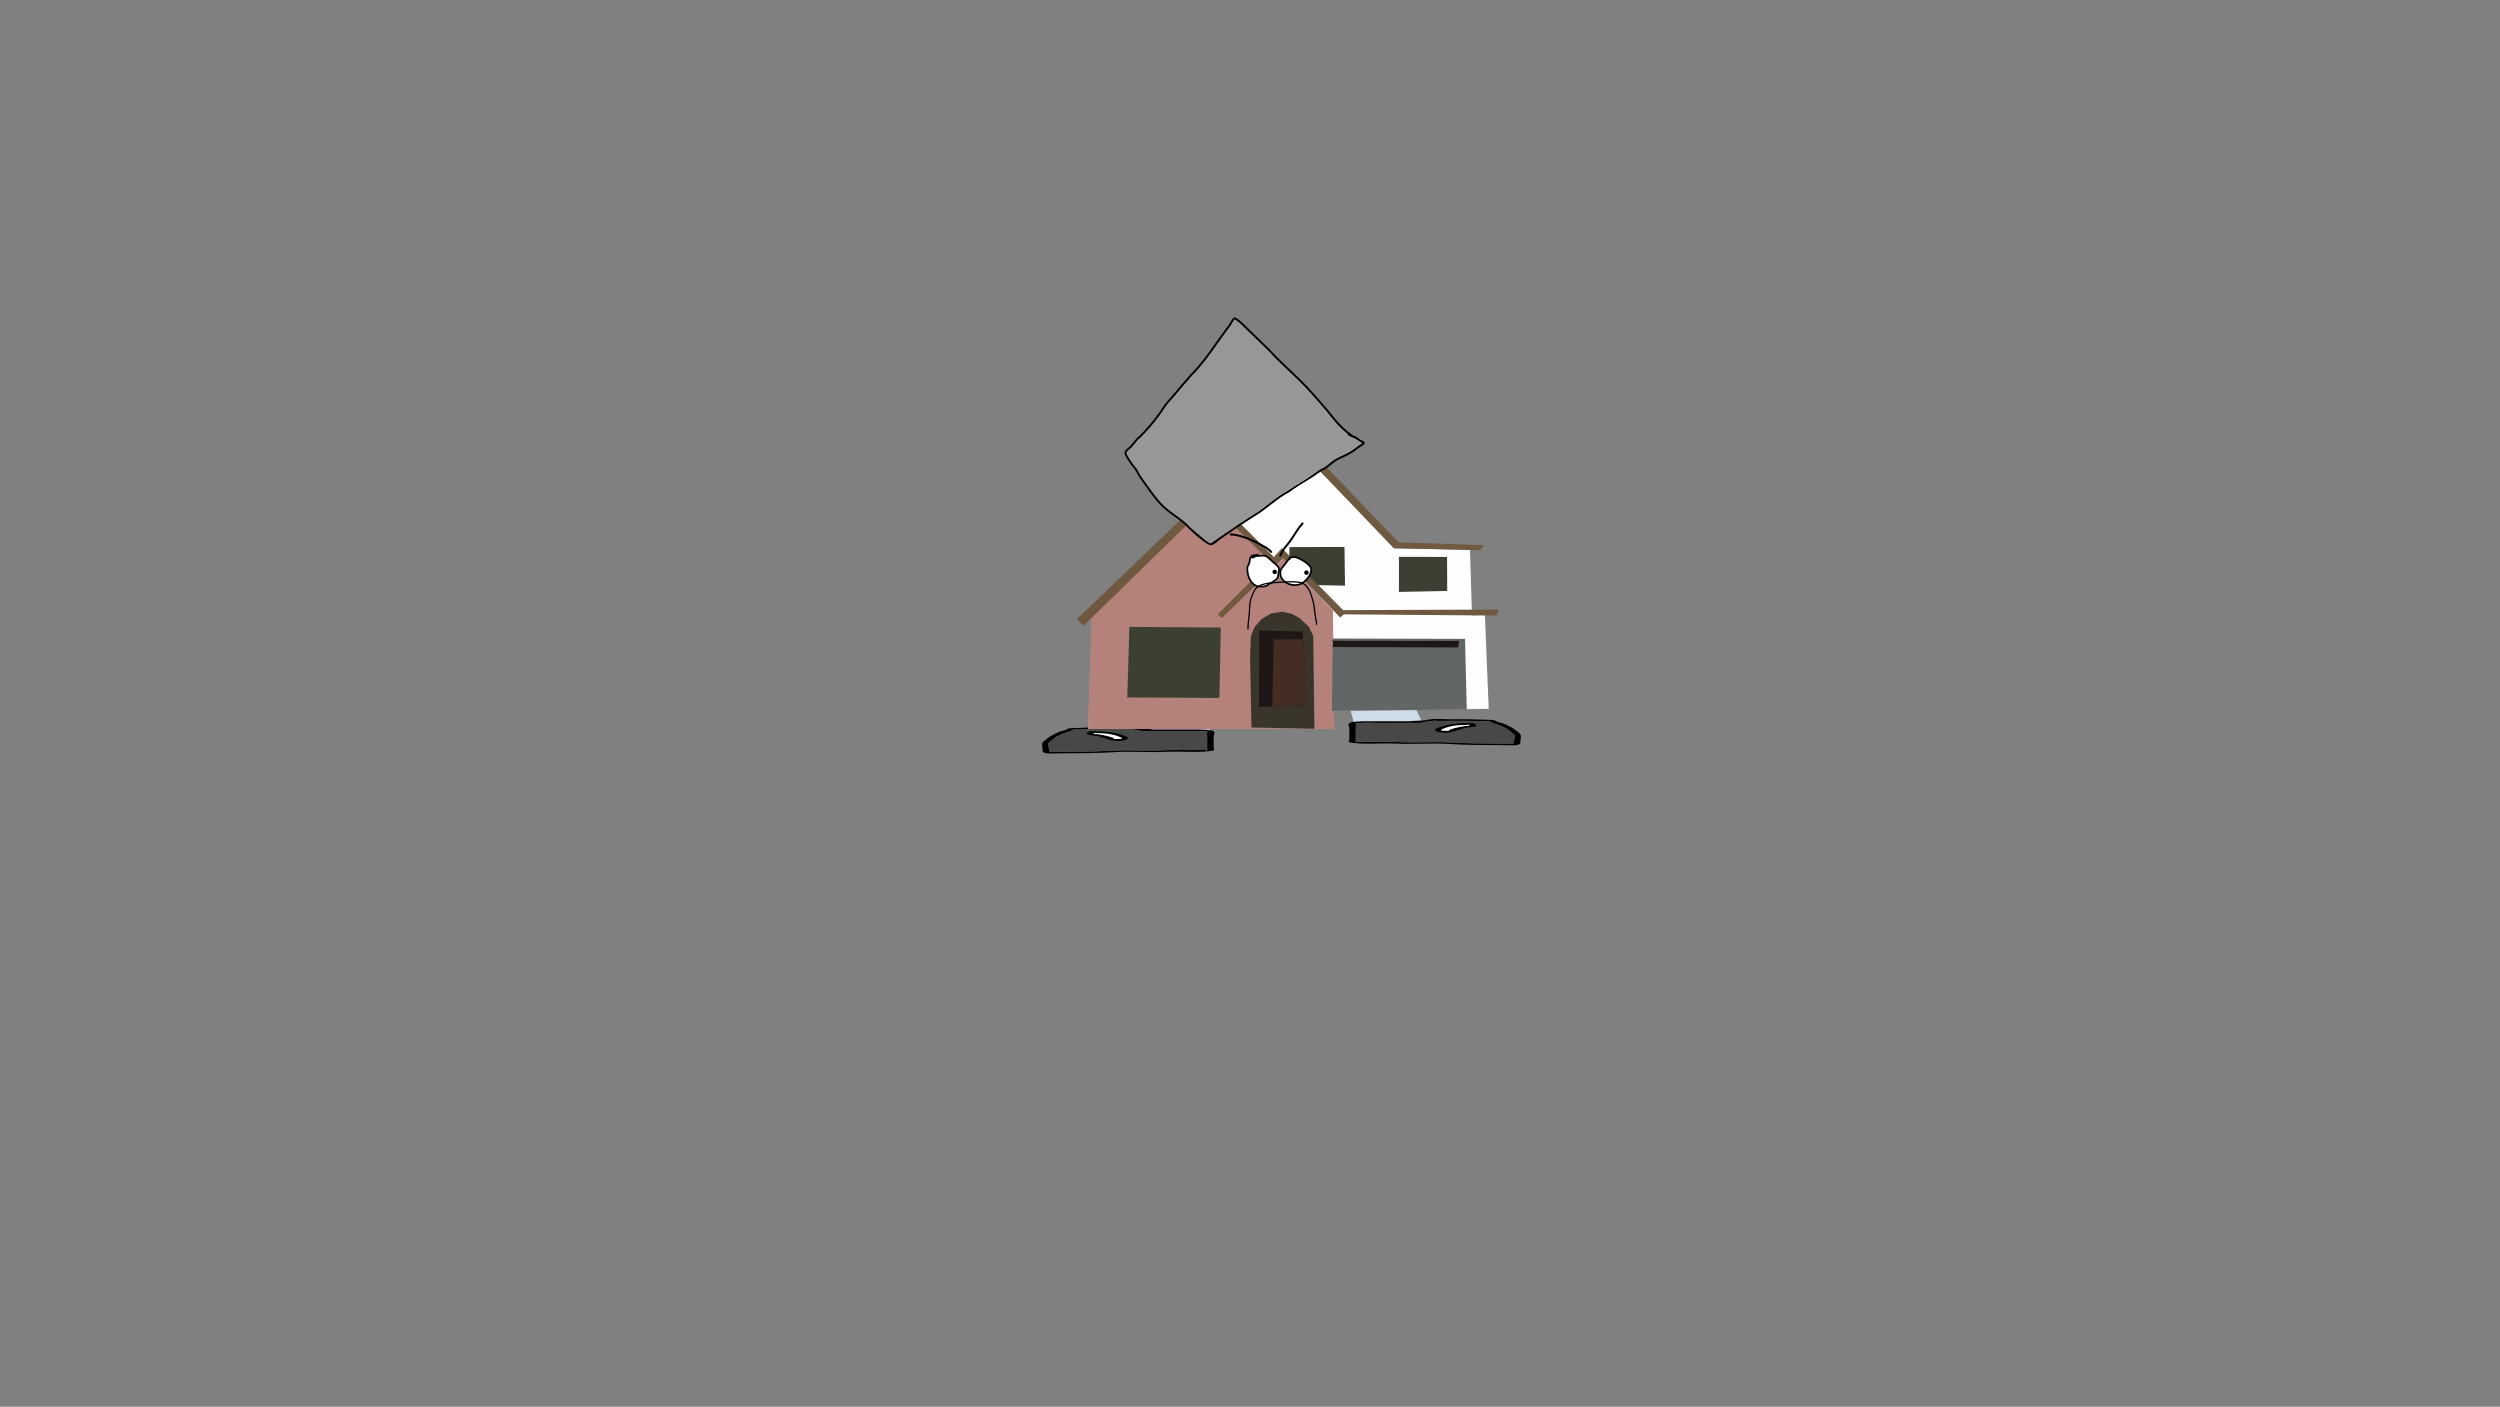 <svg version="1.1" xmlns="http://www.w3.org/2000/svg" xmlns:xlink="http://www.w3.org/1999/xlink" width="2878.25" height="1619.58" viewBox="0,0,2878.25,1619.58"><rect x="0" y="0" width="2878.25" height="1619.58" fill="#808080" stroke="none"/><g transform="translate(1117.373,629.809)"><g data-paper-data="{&quot;isPaintingLayer&quot;:true}" stroke-linejoin="miter" stroke-miterlimit="10" stroke-dasharray="" stroke-dashoffset="0" style="mix-blend-mode: normal"><g fill-rule="nonzero" stroke-width="0"><path d="M195.801,211.522l24.595,-21.009l68.721,-0.188l-14.467,21.196z" fill="#cedce9" stroke="#000000" stroke-linecap="round"/><g stroke="none" stroke-linecap="butt"><path d="M189.264,210.421c-2.373,-0.297 -8.022,-0.759 -5.547,-1.237c-1.353,0.153 -3.159,0.34 -4.12,0.39c-4.551,0.238 -10.45,0 -15.146,0c-12.885,0 -25.393,-0.126 -37.865,0.473c-5.636,0.271 -7.186,-0.566 -8.917,0.605c-3.57,1.964 -10.287,3.717 -14.602,5.694c-5.848,2.68 -8.116,5.267 -11.701,7.954c-4.057,2.213 -0.752,6.462 -0.752,8.925c0,0.659 1.138,1.833 0.051,2.318c1.081,0.025 2.124,0.047 2.789,0.047c4.418,0 8.835,0 13.253,0c17.573,0 37.99,-0.096 55.046,-1.161c20.251,-1.136 42.2,0.493 62.614,-0.527c11.179,-0.512 23.366,-0.207 34.748,-0.204c5.774,0.002 10.719,-0.546 13.253,0.473c0.666,0.268 0,-0.631 0,-0.946c0,-0.788 0,-1.577 0,-2.365c0,-4.415 0,-8.83 0,-13.244c0,-1.044 -1.095,-4.778 1.17,-5.182c-0.425,-0.006 -0.906,-0.017 -1.17,-0.021c-2.343,-0.043 -3.652,-0.01 -5.48,-0.336c-3.174,-0.566 -13.882,-0.137 -18.186,-0.137c-16.724,0 -33.448,0 -50.172,0c0,0 -3.787,0 -3.787,-0.946c0,-0.039 0.006,-0.076 0.019,-0.112c-1.81,-0.096 -3.639,-0.229 -5.499,-0.461zM248.703,210.048c10.095,0 22.998,-0.449 29.893,1.469c3.951,1.099 1.346,4.623 1.346,6.099c0,4.415 0,8.83 0,13.244c0,0.504 1.304,3.005 0,3.311c-13.173,3.092 -38.003,0.681 -54.089,1.586c-19.962,0.997 -42.95,-0.903 -62.263,0.507c-17.579,1.098 -38.758,1.218 -56.883,1.218c-2.6,0 -18.192,0.492 -19.879,0c-4.84,-1.411 -3.787,-2.587 -3.787,-4.257c0,-3.02 -2.143,-6.62 1.141,-9.523c3.675,-2.754 6.251,-5.516 12.112,-8.202c2.364,-1.083 4.918,-2.532 7.973,-3.511c1.999,-0.64 5.821,-1.16 6.299,-1.993c3.239,-2.191 9.094,-1.473 16.021,-1.841c12.331,-0.656 25.091,-0.473 37.865,-0.473c4.711,0 13.916,-0.542 17.239,-0.373c5.785,0.293 9.139,1.526 14.746,1.892c4.114,0.269 8.45,0.11 13.253,0.71c0.365,0.046 0.729,0.091 1.094,0.137c12.639,0 25.279,0 37.918,0z" fill="#000000"/><path d="M194.816,210.836c-0.012,0.036 -0.018,0.073 -0.018,0.112c0,0.946 3.805,0.948 3.805,0.948c16.724,0 33.537,0.019 50.261,0.019c4.304,0 15.022,-0.425 18.196,0.141c1.828,0.326 3.14,0.295 5.483,0.338c0.264,0.005 0.746,0.015 1.171,0.022c-2.265,0.404 -1.159,4.147 -1.159,5.191c0,4.415 -0.008,8.856 -0.008,13.271c0,0.788 -0.006,1.581 -0.006,2.369c0,0.315 0.663,1.215 -0.003,0.947c-2.534,-1.019 -7.483,-0.469 -13.257,-0.471c-11.383,-0.004 -23.603,-0.297 -34.782,0.215c-20.414,1.02 -42.564,-0.601 -62.815,0.536c-17.056,1.065 -37.556,1.145 -55.129,1.145c-4.418,0 -8.843,-0.003 -13.261,-0.003c-0.665,0 -1.71,-0.023 -2.79,-0.047c1.087,-0.485 -0.058,-1.662 -0.058,-2.322c0,-2.463 -3.322,-6.728 0.735,-8.941c3.585,-2.687 5.861,-5.292 11.709,-7.972c4.315,-1.977 11.06,-3.744 14.63,-5.708c1.731,-1.171 3.292,-0.338 8.928,-0.608c12.472,-0.599 25.062,-0.486 37.947,-0.486c4.696,0 10.648,0.236 15.199,-0.002c0.961,-0.05 2.781,-0.237 4.135,-0.39c-2.475,0.478 3.195,0.941 5.569,1.237c1.86,0.232 3.711,0.367 5.521,0.462z" fill="#484848"/><path d="M141.733,214.305c0,0.32 1.305,0.707 0.655,0.96c1.664,0.043 3.338,0.136 4.825,0.322c5.733,0.716 17.397,3.326 18.497,5.052c0.089,0.14 -1.532,0.164 -1.257,0.288c0.914,0.414 8.359,-0.306 9.216,-0.188c0.194,0.027 0.289,0.068 0.327,0.119c-0.04,-0.157 -0.076,-0.308 -0.076,-0.404c0,-0.335 0.053,-0.696 -0.547,-0.996c-5.099,-2.642 -13.429,-5.153 -27.852,-5.153c0,0 -1.702,-0 -2.824,-0.285c-0.374,-0.053 -0.665,-0.116 -0.86,-0.189c-0.05,0.18 -0.103,0.364 -0.103,0.474zM173.918,221.4c0.258,0.194 0.182,-0.128 0.096,-0.464c-0.018,0.146 -0.273,0.332 -0.096,0.464zM180.145,218.612c4.708,2.353 -5.982,5.79 -15.693,4.207c-9.162,-1.493 -12.265,-4.495 -20.626,-5.54c-2.825,-0.353 -6.21,-0.546 -8.32,-1.133c-3.344,-0.93 -1.862,-4.107 4.533,-4.107c4.605,0 6.873,0.373 11.16,0.373h1.893c0,0 2.173,0 3.227,0.411c11.216,0.915 18.414,3.239 23.826,5.788z" fill="#000000"/><path d="M141.695,213.799c0.195,0.073 0.486,0.136 0.86,0.189c1.122,0.285 2.832,0.283 2.832,0.283c14.423,0 23.054,2.567 28.153,5.209c0.6,0.3 0.53,0.667 0.53,1.003c0,0.095 0.029,0.249 0.069,0.406c-0.038,-0.05 -0.132,-0.092 -0.326,-0.119c-0.856,-0.118 -8.366,0.615 -9.28,0.2c-0.275,-0.124 1.167,-0.231 1.077,-0.371c-1.1,-1.725 -12.819,-4.322 -18.553,-5.038c-1.487,-0.186 -3.171,-0.275 -4.835,-0.318c0.651,-0.253 -0.639,-0.646 -0.639,-0.966c0,-0.11 0.061,-0.296 0.111,-0.477z" fill="#ffffff"/></g></g><g fill-rule="nonzero" stroke-width="0"><path d="M441.359,202.09l-14.467,-52.602l68.721,0.466l24.595,52.137z" fill="#cedce9" stroke="#000000" stroke-linecap="round"/><path d="M526.743,200.988c-1.86,0.232 -3.688,0.365 -5.499,0.461c0.012,0.036 0.019,0.073 0.019,0.112c0,0.946 -3.787,0.946 -3.787,0.946c-16.724,0 -33.448,0 -50.172,0c-4.304,0 -15.012,-0.429 -18.186,0.137c-1.828,0.326 -3.137,0.294 -5.48,0.336c-0.264,0.005 -0.745,0.015 -1.17,0.021c2.265,0.404 1.17,4.138 1.17,5.182c0,4.415 0,8.83 0,13.244c0,0.788 0,1.577 0,2.365c0,0.315 -0.666,1.214 0,0.946c2.534,-1.019 7.479,-0.471 13.253,-0.473c11.383,-0.004 23.569,-0.308 34.748,0.204c20.414,1.02 42.363,-0.61 62.614,0.527c17.056,1.065 37.474,1.161 55.046,1.161c4.418,0 8.835,0 13.253,0c0.665,0 1.708,-0.022 2.789,-0.047c-1.087,-0.485 0.051,-1.659 0.051,-2.318c0,-2.463 3.305,-6.712 -0.752,-8.925c-3.585,-2.687 -5.853,-5.274 -11.701,-7.954c-4.315,-1.977 -11.032,-3.73 -14.602,-5.694c-1.731,-1.171 -3.28,-0.334 -8.917,-0.605c-12.472,-0.599 -24.981,-0.473 -37.865,-0.473c-4.697,0 -10.595,0.238 -15.146,0c-0.961,-0.05 -2.766,-0.237 -4.12,-0.39c2.475,0.478 -3.173,0.94 -5.547,1.237zM467.305,200.615c12.639,0 25.279,0 37.918,0c0.365,-0.046 0.729,-0.091 1.094,-0.137c4.803,-0.6 9.138,-0.441 13.253,-0.71c5.607,-0.366 8.961,-1.599 14.746,-1.892c3.323,-0.169 12.528,0.373 17.239,0.373c12.774,0 25.535,-0.182 37.866,0.473c6.927,0.368 12.781,-0.35 16.021,1.841c0.478,0.832 4.3,1.352 6.299,1.993c3.055,0.978 5.609,2.428 7.973,3.511c5.861,2.686 8.438,5.448 12.112,8.202c3.284,2.903 1.141,6.503 1.141,9.523c0,1.67 1.053,2.846 -3.787,4.257c-1.688,0.492 -17.279,0 -19.879,0c-18.125,0 -39.304,-0.12 -56.883,-1.218c-19.312,-1.41 -42.301,0.49 -62.263,-0.507c-16.086,-0.905 -40.916,1.506 -54.089,-1.586c-1.304,-0.306 0,-2.807 0,-3.311c0,-4.415 0,-8.83 0,-13.244c0,-1.476 -2.604,-5 1.346,-6.099c6.894,-1.918 19.797,-1.469 29.893,-1.469z" fill="#000000" stroke="none" stroke-linecap="butt"/><path d="M521.192,201.404c1.81,-0.096 3.661,-0.23 5.521,-0.462c2.373,-0.296 8.044,-0.759 5.569,-1.237c1.353,0.153 3.174,0.34 4.135,0.39c4.551,0.238 10.503,0.002 15.199,0.002c12.884,0 25.475,-0.113 37.947,0.486c5.636,0.271 7.198,-0.562 8.929,0.608c3.57,1.964 10.316,3.731 14.631,5.708c5.848,2.68 8.124,5.285 11.709,7.972c4.057,2.213 0.735,6.478 0.735,8.941c0,0.659 -1.145,1.836 -0.058,2.322c-1.08,0.025 -2.126,0.047 -2.79,0.047c-4.418,0 -8.843,0.003 -13.261,0.003c-17.573,0 -38.073,-0.08 -55.129,-1.145c-20.251,-1.137 -42.401,0.484 -62.815,-0.536c-11.179,-0.512 -23.4,-0.218 -34.782,-0.215c-5.774,0.002 -10.724,-0.548 -13.257,0.471c-0.666,0.268 -0.003,-0.632 -0.003,-0.947c0,-0.788 -0.006,-1.581 -0.006,-2.369c0,-4.415 -0.008,-8.856 -0.008,-13.271c0,-1.044 1.107,-4.787 -1.159,-5.191c0.425,-0.006 0.906,-0.017 1.171,-0.022c2.343,-0.043 3.655,-0.012 5.483,-0.338c3.174,-0.566 13.892,-0.141 18.196,-0.141c16.724,0 33.537,-0.019 50.261,-0.019c0,0 3.805,-0.002 3.805,-0.948c0,-0.039 -0.006,-0.076 -0.018,-0.112z" fill="#484848" stroke="none" stroke-linecap="butt"/><path d="M574.275,204.872c0,-0.11 -0.052,-0.293 -0.103,-0.474c-0.195,0.073 -0.486,0.136 -0.86,0.189c-1.122,0.285 -2.824,0.285 -2.824,0.285c-14.423,0 -22.754,2.511 -27.852,5.153c-0.6,0.3 -0.547,0.661 -0.547,0.996c0,0.095 -0.037,0.247 -0.076,0.404c0.038,-0.05 0.133,-0.092 0.327,-0.119c0.856,-0.118 8.302,0.602 9.216,0.188c0.275,-0.124 -1.347,-0.148 -1.257,-0.288c1.1,-1.725 12.763,-4.335 18.497,-5.052c1.487,-0.186 3.161,-0.279 4.825,-0.322c-0.651,-0.253 0.655,-0.641 0.655,-0.96zM541.993,211.503c-0.086,0.336 -0.162,0.658 0.096,0.464c0.177,-0.132 -0.078,-0.318 -0.096,-0.464zM535.862,209.179c5.412,-2.549 12.609,-4.873 23.826,-5.788c1.054,-0.411 3.227,-0.411 3.227,-0.411h1.893c4.287,0 6.555,-0.373 11.16,-0.373c6.395,0 7.877,3.177 4.533,4.107c-2.11,0.587 -5.495,0.78 -8.32,1.133c-8.361,1.045 -11.464,4.046 -20.626,5.54c-9.711,1.583 -20.401,-1.855 -15.693,-4.207z" fill="#000000" stroke="none" stroke-linecap="butt"/><path d="M574.313,204.367c0.05,0.18 0.111,0.367 0.111,0.477c0,0.32 -1.29,0.713 -0.639,0.966c-1.664,0.043 -3.348,0.132 -4.835,0.318c-5.734,0.716 -17.453,3.313 -18.553,5.038c-0.09,0.14 1.352,0.247 1.077,0.371c-0.914,0.414 -8.424,-0.318 -9.28,-0.2c-0.194,0.027 -0.288,0.068 -0.326,0.119c0.04,-0.157 0.069,-0.31 0.069,-0.406c0,-0.335 -0.07,-0.703 0.53,-1.003c5.099,-2.642 13.73,-5.209 28.153,-5.209c0,0 1.71,0.002 2.832,-0.283c0.374,-0.053 0.665,-0.116 0.86,-0.189z" fill="#ffffff" stroke="none" stroke-linecap="butt"/></g><path d="M-1117.373,989.77v-1619.58h2878.25v1619.58z" fill="none" fill-rule="nonzero" stroke="#000000" stroke-width="0" stroke-linecap="butt"/><g><path d="M510.516,74.801l-0.23,-0.23l7.362,-0.23z" fill="#3f7e38" fill-rule="evenodd" stroke="none" stroke-width="1" stroke-linecap="butt"/><path d="M135.688,209.1l4.242,-128.65l136.236,-132.653l15.665,15.669l82.969,-80.121l112.325,118.101l87.935,1.591l2.247,75.729l14.9,-0.751l4.384,108.26l-179.166,2.022l-0.571,19.78z" fill="#fefefe" fill-rule="nonzero" stroke="#000000" stroke-width="0" stroke-linecap="round"/><path d="M135.245,209.494l3.839,-128.731l136.968,-133.166l74.784,74.57l9.854,-9.328l56.536,60.286l1.563,136.412z" fill="#b4827b" fill-rule="nonzero" stroke="#000000" stroke-width="0" stroke-linecap="round"/><path d="M323.485,207.756l-1.685,-80.602l0.981,-24.651l4.461,-10.69l7.824,-8.897l10.89,-6.493l12.454,-1.945l11.278,2.326l8.868,4.782l11.05,10.238l4.969,10.6l1.328,106.769z" fill="#39352a" fill-rule="nonzero" stroke="#000000" stroke-width="0" stroke-linecap="round"/><path d="M387.73,182.076l-55.582,2.156l0.169,-88.174l49.931,1.145z" fill="#1f1715" fill-rule="nonzero" stroke="#000000" stroke-width="0" stroke-linecap="round"/><path d="M347.566,183.73l1.288,-77.277l34.091,-0.124l4.78,75.241z" fill="#442e23" fill-rule="nonzero" stroke="#000000" stroke-width="0" stroke-linecap="round"/><path d="M493.239,11.301l55.4,0.078l0.173,39.164l-55.592,1.142z" fill="#3c4032" fill-rule="nonzero" stroke="#000000" stroke-width="0" stroke-linecap="round"/><path d="M416.052,188.741l1.027,-83.414l152.251,0.367l1.998,81.355z" fill="#626667" fill-rule="nonzero" stroke="#000000" stroke-width="0" stroke-linecap="round"/><path d="M415.479,107.88l147.278,0.211l-1.754,7.525l-143.881,-0.447l0.328,-8.12z" fill="#1f1715" fill-rule="nonzero" stroke="#000000" stroke-width="0" stroke-linecap="round"/><path d="M289.304,81.745l-4.708,-4.216l60.501,-60.546l-69.399,-68.533l-145.105,141.716l-2.548,-1.193l-5.537,-6.035l153.825,-147.634l17.218,17.896l82.276,-80.54l117.042,122.005l98.044,3.119l-4.205,5.925l-98.798,-2.3l-113.602,-117.726l-78.018,74.969l52.964,52.862l9.237,-10.235l70.492,71.364l179.737,-0.709l-3.586,6.934l-175.344,-1.363l-4.226,3.693l-65.591,-68.164z" fill="#6f5940" fill-rule="nonzero" stroke="#000000" stroke-width="0" stroke-linecap="round"/><path d="M366.91,11.447l0.297,-11.367l63.312,-0.201l0.631,44.638l-31.258,-0.715z" fill="#3c4032" fill-rule="nonzero" stroke="#000000" stroke-width="0" stroke-linecap="round"/><path d="M286.576,173.735l-106.11,-0.58l2.415,-81.256l105.2,0.817z" fill="#3c4032" fill-rule="nonzero" stroke="#000000" stroke-width="0" stroke-linecap="round"/><path d="M367.907,12.383c5.718,-3.111 13.003,2.285 17.576,4.887c1.627,1.706 5.348,3.996 6.197,6.24c2.58,6.816 -5.052,15.351 -10.343,18.346c-8.39,4.779 -22.207,0.419 -24.382,-9.286c-0.056,-1.822 -0.597,-3.153 -0.148,-5.001c0.894,-3.685 4.075,-5.914 6.085,-8.989c1.217,-1.862 2.978,-4.221 4.939,-5.403l-0.239,-0.611c0.103,-0.064 0.209,-0.125 0.315,-0.183z" fill="#ffffff" fill-rule="nonzero" stroke="#000000" stroke-width="2" stroke-linecap="butt"/><path d="M324.461,10.838c0,0 -0.679,0.529 -0.06,1.136c0.619,0.608 1.229,-0.014 1.229,-0.014c1.62,-1.774 4.749,-1.797 7.036,-1.817c1.938,-0.018 4.871,-0.578 6.745,0.061c2.426,0.828 4.282,2.993 6.19,4.55c2.51,3.076 7.554,5.621 9.26,9.197c0.987,2.068 -0.145,4.863 -0.48,6.882c-0.254,1.529 -0.237,4.521 -1.403,5.478c-2.661,2.721 -6.584,4.623 -9.823,6.579c-0.955,0.577 -1.934,1.692 -3.053,1.994c-3.243,0.874 -6.949,0.631 -10.255,0.3c-1.058,-0.86 -2.423,-1.171 -3.493,-2.017c-5.84,-4.62 -7.621,-11.832 -7.689,-18.918c-0.165,-1.514 1.741,-4.12 2.236,-5.755c0.662,-2.189 0.57,-6.54 2.623,-8.093c0.811,-0.614 1.946,-0.935 3.185,-1.086c-0.94,0.392 -1.673,0.963 -2.248,1.522z" fill="#ffffff" fill-rule="nonzero" stroke="#000000" stroke-width="2" stroke-linecap="butt"/><path d="M347.6,28.654c-0.014,-1.437 1.14,-2.614 2.578,-2.628c1.437,-0.014 2.614,1.14 2.628,2.578c0.014,1.437 -1.14,2.614 -2.578,2.628c-1.437,0.014 -2.614,-1.14 -2.628,-2.578z" fill="#000000" fill-rule="nonzero" stroke="none" stroke-width="0.5" stroke-linecap="butt"/><path d="M384.144,29.523c-0.014,-1.437 1.14,-2.614 2.578,-2.628c1.437,-0.014 2.614,1.14 2.628,2.578c0.014,1.437 -1.14,2.614 -2.578,2.628c-1.437,0.014 -2.614,-1.14 -2.628,-2.578z" fill="#000000" fill-rule="nonzero" stroke="none" stroke-width="0.5" stroke-linecap="butt"/><path d="M298.376,-14.441c-0.011,-1.157 1.146,-1.168 1.146,-1.168l0.725,-0.005c4.416,0.196 8.967,1.168 13.12,2.632c7.856,2.397 14.581,5.477 21.734,9.505c4.278,2.409 8.665,4.492 11.881,8.275c0,0 0.749,0.882 -0.133,1.631c-0.882,0.749 -1.631,-0.132 -1.631,-0.132c-3.015,-3.55 -7.233,-5.493 -11.253,-7.757c-7.029,-3.958 -13.604,-6.966 -21.321,-9.323c-3.951,-1.392 -8.292,-2.348 -12.496,-2.519l-0.604,0.007c0,0 -1.157,0.011 -1.168,-1.146z" fill="#000000" fill-rule="nonzero" stroke="none" stroke-width="0.5" stroke-linecap="butt"/><path d="M382.662,-28.268c1.055,0.475 0.58,1.53 0.58,1.53l-0.347,0.635c-1.535,1.702 -2.904,3.482 -4.302,5.297c-4.158,5.877 -7.753,12.573 -12.388,18.071c-3.691,4.378 -6.308,7.615 -8.526,12.948c0,0 -0.445,1.068 -1.513,0.622c-1.068,-0.445 -0.622,-1.513 -0.622,-1.513c2.326,-5.553 5.045,-8.984 8.892,-13.548c4.601,-5.457 8.166,-12.12 12.296,-17.954c1.444,-1.874 2.861,-3.712 4.445,-5.471l-0.045,-0.035c0,0 0.475,-1.055 1.53,-0.58z" fill="#000000" fill-rule="nonzero" stroke="none" stroke-width="0.5" stroke-linecap="butt"/><path d="M319.426,95.006c-0.75,0 -0.75,-0.75 -0.75,-0.75v-0.092c0.005,-5.417 0.91,-11.103 1.385,-16.561c0.56,-5.108 0.314,-10.515 1.393,-15.542c0.883,-4.111 2.918,-8.91 4.898,-12.598c4.332,-8.442 18.327,-8.817 26.711,-9.438c9.184,-0.641 18.334,-1.58 27.464,0.208c10.059,3.024 12.655,15.338 15.116,24.138c0.823,5.99 1.561,12.008 2.491,17.982c0.352,2.258 1.144,4.312 1.021,6.608c0,0 -0.044,0.749 -0.793,0.705c-0.749,-0.044 -0.705,-0.793 -0.705,-0.793c0.14,-2.15 -0.673,-4.154 -1.004,-6.279c-0.928,-5.951 -1.682,-11.948 -2.48,-17.919c-2.286,-8.1 -4.651,-20.199 -14.007,-22.986c-8.972,-1.746 -17.975,-0.797 -26.997,-0.168c-7.724,0.572 -21.503,0.81 -25.491,8.64c-1.931,3.549 -3.91,8.245 -4.76,12.221c-1.062,4.968 -0.813,10.321 -1.366,15.368c-0.471,5.408 -1.383,11.048 -1.378,16.414v0.092c0,0 0,0.75 -0.75,0.75z" fill="#000000" fill-rule="nonzero" stroke="none" stroke-width="0.5" stroke-linecap="butt"/></g><g fill-rule="nonzero" stroke="none" stroke-width="0.5" stroke-linecap="butt"><path d="M434.028,-130.22c0.003,-0.006 0.007,-0.012 0.01,-0.018c-9.457,-7.144 -17.4,-17.125 -24.648,-26.478c-10.64,-11.982 -20.882,-24.552 -32.487,-35.618c-11.353,-11.083 -23.322,-21.459 -33.893,-33.284c-11.152,-10.624 -21.97,-21.616 -33.149,-32.144c-0.411,-0.272 -5.366,-4.202 -5.449,-4.151c-1.966,1.205 -3.318,5.012 -4.668,6.831c-5.241,7.066 -10.468,14.124 -15.506,21.344c-8.936,12.805 -18.308,25.752 -29.396,36.774c-7.463,8.274 -14.438,16.884 -21.673,25.304c-3.169,3.688 -6.521,6.951 -9.181,11.083c-8.652,13.39 -19.684,26.865 -31.449,37.584c-2.426,2.689 -4.445,5.706 -6.919,8.311c-1.735,1.826 -4.941,3.637 -5.87,5.931c-0.429,1.057 1.474,3.981 1.85,4.677c2.718,5.033 6.547,9.496 9.977,14.028c1.82,2.416 2.614,5.354 4.345,7.752c7.369,10.204 14.614,21.304 22.932,30.693c10.161,11.47 24.392,17.696 34.59,29.192c4.408,4.168 9.153,7.843 13.771,11.73c2.393,2.014 6.318,5.774 9.498,6.218c1.005,0.14 1.643,-1.194 2.496,-1.745c2.545,-1.644 4.989,-3.447 7.501,-5.145c13.406,-9.192 26.477,-18.282 40.246,-26.895c13.313,-7.994 24.57,-19.588 38.36,-26.768c8.66,-6.38 18.524,-11.111 27.128,-17.52c4.45,-3.314 8.806,-6.436 13.817,-8.877c4.389,-2.095 7.929,-6.353 12.126,-8.939c8.35,-5.144 18.418,-8.087 25.828,-14.71c1.884,-1.246 3.464,-2.771 5.409,-3.907c0.321,-0.187 0.782,-0.593 1.166,-0.791c-0.51,-0.316 -1.185,-0.81 -1.563,-1.011c-1.452,-0.772 -2.64,-1.377 -3.963,-2.415c-3.15,-2.472 -6.766,-2.717 -9.981,-4.916l-0.81,-0.463c0,0 -1.053,-0.607 -0.446,-1.66zM439.927,-128.602c1.02,0.322 2.07,0.598 3.205,1.061c2.28,0.932 3.741,2.964 5.877,4.081c1.387,0.725 4.947,1.758 4.841,3.921c-0.081,1.647 -6.742,5.477 -8.152,6.409c-6.217,5.487 -14.529,8.981 -21.944,12.459c-6.098,2.86 -10.523,8.524 -16.428,11.447c-5.564,2.71 -10.083,6.657 -15.321,9.828c-8.582,5.194 -17.307,10.517 -25.403,16.446c-13.783,7.213 -25.052,18.778 -38.375,26.778c-13.737,8.594 -26.773,17.661 -40.148,26.832c-2.554,1.726 -8.283,7.417 -11.509,7.307c-2.182,-0.074 -5.784,-2.887 -7.508,-4.066c-6.131,-4.195 -11.926,-9.466 -17.362,-14.617c-10.226,-11.508 -24.469,-17.763 -34.664,-29.271c-8.367,-9.444 -15.792,-20.63 -23.13,-30.948c-1.7,-2.391 -2.459,-5.265 -4.267,-7.641c-3.506,-4.633 -7.389,-9.198 -10.176,-14.338c-1.135,-2.093 -2.668,-4.248 -1.944,-6.796c0.727,-2.56 4.545,-4.768 6.364,-6.668c2.48,-2.59 4.507,-5.637 6.934,-8.326c11.621,-10.607 22.607,-23.928 31.129,-37.187c2.721,-4.216 6.125,-7.568 9.365,-11.332c7.274,-8.45 14.274,-17.107 21.772,-25.415c10.997,-10.943 20.297,-23.78 29.162,-36.489c5.045,-7.23 10.272,-14.303 15.527,-21.374c1.513,-2.036 3.263,-6.88 5.844,-7.707c2.298,-0.737 5.931,3.329 7.754,4.542c11.282,10.571 22.167,21.654 33.386,32.358c10.566,11.796 22.501,22.16 33.835,33.226c11.67,11.126 21.978,23.76 32.67,35.815c8.093,10.432 17.041,21.75 28.08,28.763c0,0 0.528,0.336 0.585,0.904z" fill="#000000"/><path d="M434.555,-128.564l0.81,0.463c3.215,2.198 6.831,2.447 9.981,4.919c1.324,1.038 2.511,1.645 3.963,2.417c0.378,0.201 1.053,0.695 1.563,1.011c-0.383,0.198 -0.845,0.604 -1.166,0.791c-1.945,1.136 -3.525,2.664 -5.409,3.91c-7.41,6.622 -17.48,9.577 -25.83,14.72c-4.197,2.586 -7.739,6.852 -12.128,8.947c-5.012,2.441 -9.371,5.572 -13.821,8.886c-8.603,6.409 -18.482,11.161 -27.142,17.541c-13.79,7.18 -25.084,18.797 -38.397,26.791c-13.769,8.613 -26.874,17.706 -40.28,26.898c-2.512,1.698 -4.961,3.5 -7.505,5.144c-0.853,0.551 -1.492,1.886 -2.497,1.745c-3.18,-0.444 -7.112,-4.206 -9.505,-6.22c-4.618,-3.887 -9.375,-7.566 -13.782,-11.734c-10.199,-11.496 -24.456,-17.742 -34.617,-29.212c-8.318,-9.389 -15.578,-20.513 -22.946,-30.716c-1.732,-2.398 -2.527,-5.342 -4.347,-7.758c-3.429,-4.531 -7.261,-9.006 -9.979,-14.038c-0.376,-0.696 -2.279,-3.623 -1.85,-4.681c0.93,-2.293 4.135,-4.108 5.87,-5.934c2.474,-2.605 4.493,-5.628 6.919,-8.317c11.765,-10.72 22.805,-24.23 31.457,-37.62c2.66,-4.132 6.019,-7.406 9.187,-11.094c7.235,-8.421 14.233,-17.052 21.696,-25.326c11.088,-11.022 20.491,-23.981 29.426,-36.786c5.038,-7.22 10.276,-14.279 15.517,-21.345c1.349,-1.819 2.705,-5.626 4.67,-6.831c0.083,-0.051 5.041,3.879 5.452,4.151c11.18,10.528 22.023,21.526 33.175,32.15c10.571,11.825 22.57,22.221 33.923,33.304c11.606,11.066 21.865,23.666 32.505,35.648c7.247,9.353 15.194,19.354 24.651,26.498c-0.003,0.006 -0.007,0.012 -0.01,0.018c-0.607,1.053 0.446,1.661 0.446,1.661z" data-paper-data="{&quot;noHover&quot;:false,&quot;origItem&quot;:[&quot;Path&quot;,{&quot;applyMatrix&quot;:true,&quot;segments&quot;:[[[172.87559,161.57925],[0.3209,0.96271],[-0.0018,-0.00541]],[[172.87031,161.56309],[0.00172,0.00537],[-9.70311,1.94404]],[[142.67521,162.27335],[9.85703,0.6599],[-13.37953,0.00079]],[[102.42788,162.81169],[13.34247,-1.11168],[-13.21327,0.94392]],[[62.85831,165.52166],[13.24297,-0.04499],[-12.81485,1.07307]],[[24.41271,168.39881],[12.77047,-1.14365],[-0.39767,0.10615]],[[18.80047,169.49962],[0.01419,-0.07968],[-0.33762,1.8952]],[[20.4779,176.20071],[-0.38769,-1.851],[1.50582,7.18944]],[[25.20811,197.71425],[-1.71525,-7.148],[3.04111,12.67736]],[[31.87211,236.45336],[-0.73517,-13.03284],[1.0291,9.24635]],[[35.65614,264.01254],[-1.24653,-9.18555],[0.54593,4.02289]],[[37.48617,275.88814],[-1.10551,-3.95113],[3.56355,12.82446]],[[43.51771,316.35851],[-0.17077,-13.28825],[0.33423,3.00508]],[[44.87106,325.28551],[-0.25469,-2.98873],[0.17857,2.09547]],[[45.31939,332.23837],[-0.91643,-1.85176],[0.42246,0.85363]],[[49.26512,333.6765],[-0.6434,-0.15122],[4.64896,1.09268]],[[63.55399,335.22393],[-4.73022,-0.37093],[2.51723,0.20283]],[[70.80267,336.80813],[-2.45739,-0.24821],[10.45566,1.05606]],[[102.67809,339.50549],[-10.47302,-0.01168],[12.79401,0.01429]],[[140.07955,334.09208],[-12.83119,-0.0056],[5.04588,-0.44102]],[[155.03722,331.99695],[-4.98713,0.72851],[2.58437,-0.37752]],[[164.18465,329.51412],[-2.03993,1.73886],[0.64509,-0.54988]],[[164.47863,326.98824],[-0.12875,0.83781],[0.38419,-2.50006]],[[165.42461,319.45306],[-0.33222,2.50949],[1.69313,-13.46557]],[[170.9437,279.41594],[-2.25556,13.37163],[2.38907,-12.74315]],[[175.49651,240.62686],[-3.16176,12.5897],[0.81706,-8.94371]],[[179.59683,213.97771],[-0.76826,8.92418],[0.39734,-4.61554]],[[181.7144,200.42992],[-1.2541,4.48216],[1.12553,-3.90163]],[[182.85593,187.90373],[-0.71228,4.05353],[1.4171,-8.06462]],[[187.99035,163.62353],[0.02664,8.29747],[0.26667,-1.8667]],[[188.54908,158.08064],[-0.36883,1.84415],[0.06085,-0.30425]],[[188.70168,156.91449],[-0.08916,0.34882],[-0.48004,0.14279]],[[187.20414,157.32988],[0.33485,-0.12462],[-1.28704,0.479]],[[183.49892,158.46544],[1.38215,-0.25074],[-3.28964,0.59678]],[[174.8968,161.97205],[3.15478,-0.7887],[0,0]],[174.15921,162.22106]],&quot;closed&quot;:true}]}" fill="#979797"/></g></g></g></svg><!--rotationCenter:1437.37278:809.8093100000002-->